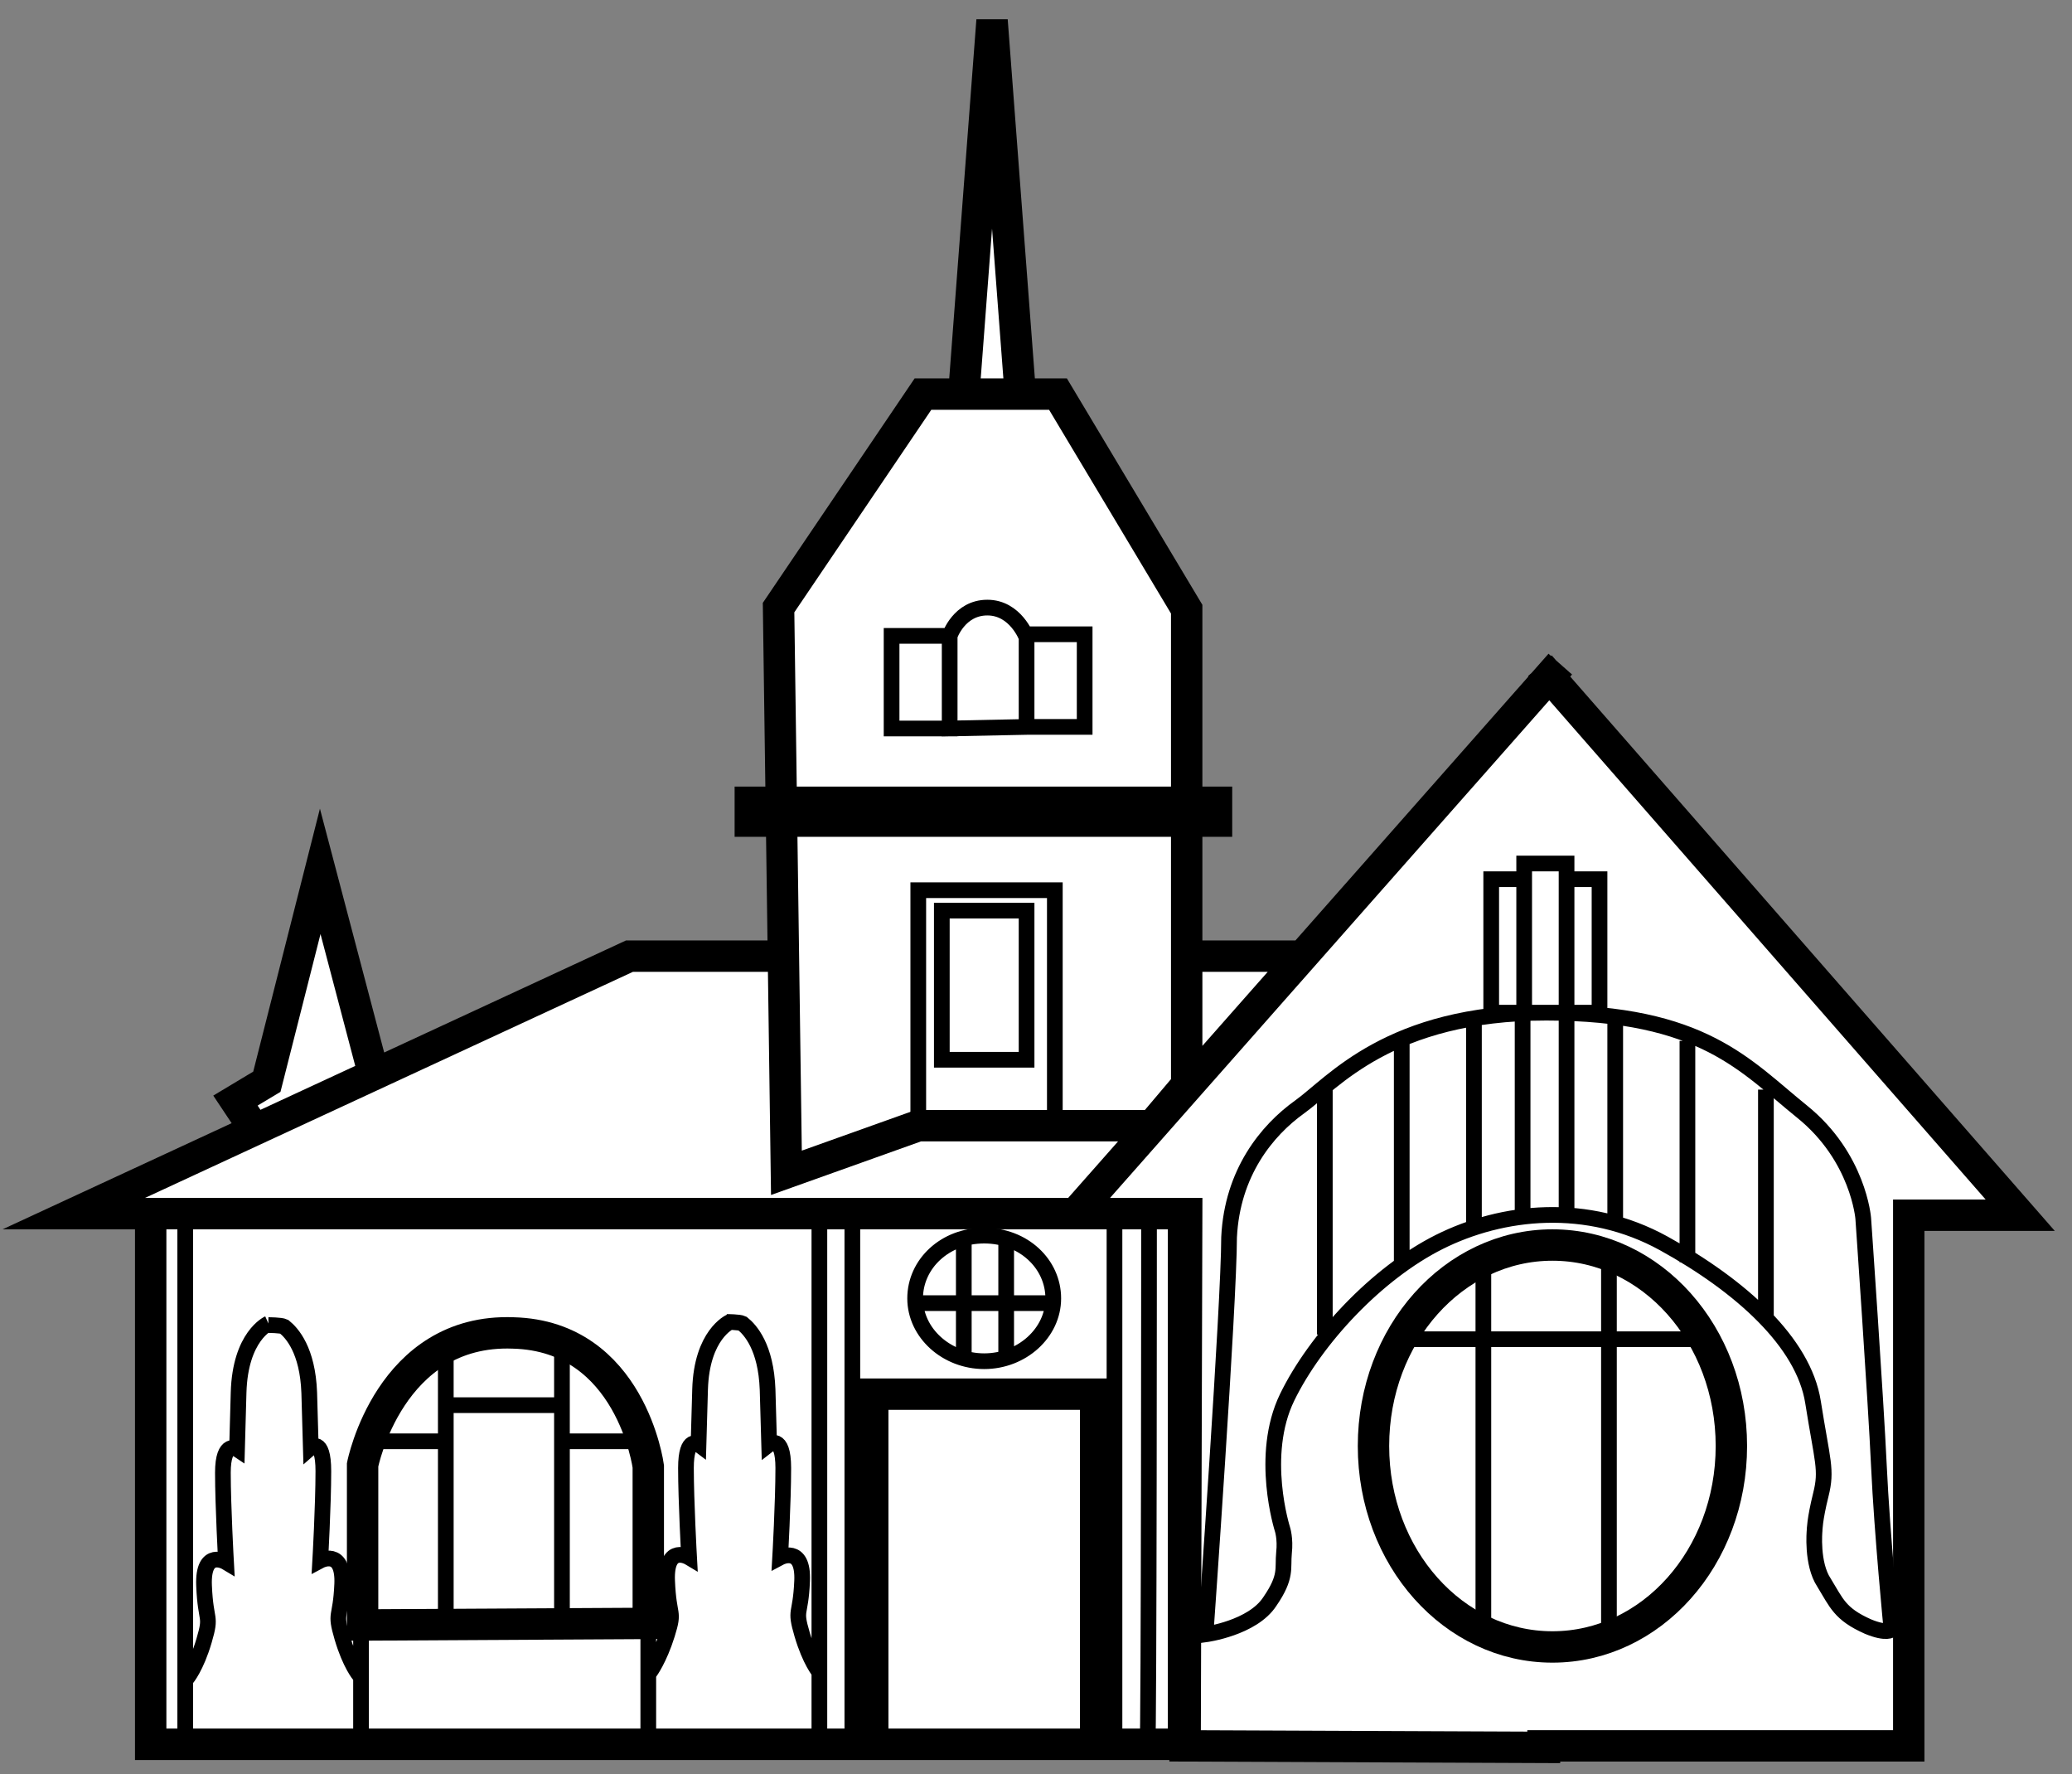 <?xml version="1.0" encoding="utf-8"?>
<!-- Generator: Adobe Illustrator 20.1.0, SVG Export Plug-In . SVG Version: 6.00 Build 0)  -->
<svg version="1.1" id="Layer_1" xmlns="http://www.w3.org/2000/svg" xmlns:xlink="http://www.w3.org/1999/xlink" x="0px" y="0px"
	 viewBox="0 0 132 113" style="enable-background:new 0 0 132 113;" xml:space="preserve">
<rect x="0" y="0" width="132" height="113" fill="#808080" stroke="none"/>
<style type="text/css">
	.st0{fill:#FFFFFF;}
	.st1{fill:none;stroke:#000000;stroke-miterlimit:10;}
	.st2{fill:none;stroke:#000000;stroke-width:2;stroke-miterlimit:10;}
</style>
<g id="Слой_5">
	<polyline class="st0" points="63.2,4.2 61.4,25.1 58.8,25 49.6,38.6 49.5,51.5 47.8,51.2 47.8,52.3 49.5,52.5 49.7,60.9 40.1,60.9 
		23.8,68.4 20,57.3 17.1,68.9 15.1,70.1 16.3,71.9 6,77.2 9.5,78 9.6,111.1 121.6,111.2 121.6,77.4 128.2,77.3 128.2,77.3 
		128.2,77.3 128.2,77.3 98.7,43.5 83.2,61.5 75.7,61.7 75.7,52.5 77.4,52.3 77.4,51.2 75.5,51.2 75.6,38.8 67.4,25.1 65,25.1 
		63.2,4.2 	"/>
</g>
<g id="Слой_1">
	<path class="st1" d="M58.5,56.7h8.7v14.6h-8.7C58.5,71.3,58.5,56.7,58.5,56.7z M65.4,58H60v9.5h5.4V58z M65.4,46.3h3.7v-5.9h-3.7
		V46.3z M65.4,46.3l0-5.7c0,0-0.7-1.9-2.5-1.9c-1.8,0-2.4,1.8-2.4,1.8v5.9L65.4,46.3z M62.7,86.7c2.4,0,4.4-1.8,4.4-4
		c0-2.2-1.9-4-4.4-4s-4.4,1.8-4.4,4C58.3,84.9,60.3,86.7,62.7,86.7z M99.8,64.5h2.1V56h-2.1V64.5z M97.1,64.5h2.7V55h-2.7V64.5z
		 M56.8,46.4h3.7v-5.9h-3.7V46.4z M95,64.5h2.1V56H95V64.5z M76.8,104.1c0,0,3-0.4,4.1-2.1c1.1-1.6,0.8-2.1,0.9-3.1
		c0.1-0.9-0.1-1.5-0.1-1.5s-1.5-4.7,0.3-8.4s5.7-7.9,9.7-9.9c4-2,9.4-2.6,14.3,0.1s8.9,6.3,9.5,10.1s0.9,4.3,0.5,5.9
		c-0.4,1.6-0.4,2.3-0.4,2.3s-0.2,2.1,0.6,3.3c0.8,1.3,1,2,2.8,2.8c1.2,0.5,1.5,0.2,1.5,0.2s-0.6-6.1-0.8-10.4
		c-0.2-4.3-1-15.8-1-15.8s-0.3-3.9-3.9-6.8s-6.3-6.3-16.3-6.3s-13.6,4.5-15.7,6s-4.3,4.2-4.5,8.3C78.3,83,76.8,104.1,76.8,104.1z
		 M112.5,83.8V69.4 M107.5,66.3v14.1 M102.9,77.9V65 M99.8,64.5v12.7 M84.4,85V69.4 M89.3,66.4v14.1 M93.9,78V65.1 M97,77.3V64.6
		 M94.5,104.1V80.4 M102.5,104.1V80 M89.3,85.3h19.4 M58.3,83h8.5 M61.4,78.9v7.7 M64.1,78.9v7.3 M54.3,77.3h-2.1v33.9h2.1V77.3z
		 M73.2,77.3H71v33.9h2.1C73.2,111.2,73.2,77.3,73.2,77.3z M28.4,103.2V85.8 M35.8,85.6v17.7 M28.6,89.5h6.9 M23.1,91.8h5
		 M35.8,91.8h5 M23,111.1h18.3v-7.7H23V111.1z M11.9,77.2H9.6v33.9h2.2V77.2z M17.1,84.3c0,0-1.8,0.8-1.9,4.4
		c-0.1,3.6-0.1,3.6-0.1,3.6s-0.9-0.6-0.9,1.5s0.2,5.7,0.2,5.7s-1.5-0.9-1.4,1.5c0.1,2.4,0.5,1.8,0,3.5c-0.5,1.7-1.1,2.4-1.1,2.4
		 M22.9,106.7c0,0-0.6-0.7-1.1-2.4s-0.1-1.1,0-3.4s-1.4-1.5-1.4-1.5s0.2-3.5,0.2-5.7s-0.8-1.5-0.8-1.5s0,0-0.1-3.5
		c-0.1-2.7-1.1-3.8-1.6-4.2c-0.2-0.1-1-0.1-1-0.1 M46.5,84.2c0,0-1.8,0.8-1.9,4.3C44.5,92,44.5,92,44.5,92s-0.8-0.6-0.8,1.5
		c0,2.1,0.2,5.7,0.2,5.7s-1.5-0.9-1.4,1.5s0.5,1.8,0,3.4s-1.1,2.4-1.1,2.4 M52.2,106.5c0,0-0.6-0.7-1.1-2.4c-0.5-1.7-0.1-1.1,0-3.4
		s-1.4-1.5-1.4-1.5s0.2-3.5,0.2-5.7S49,92,49,92s0,0-0.1-3.5c-0.1-2.7-1.1-3.8-1.6-4.2c-0.2-0.1-1-0.1-1-0.1"/>
</g>
<g id="Слой_2">
	<path class="st2" d="M75.5,111.1H9.6V77.3h58.8h7V111.1z M98.9,104.9c6.3,0,11.4-5.7,11.4-12.8s-5.1-12.8-11.4-12.8
		S87.5,85,87.5,92.1S92.6,104.9,98.9,104.9z M65,25.1L63.2,1.3l-1.8,23.8H65z M55.6,111.1h14.2V88.8H55.6V111.1z M47.8,52.3h29.7
		v-1.2H47.8V52.3z M41.3,103.4l0-10c0,0-1.1-8.3-8.6-8.5c-7.9-0.3-9.6,8.4-9.6,8.4l0,10.2L41.3,103.4z M99.4,42.3l-30.9,35l7.1,0
		l-0.1,33.9l23.9,0.1 M97.3,111.2h24.3V77.4l7.1,0l-30.6-35 M23.8,68.4l-3.4-12.9l-3.4,13.4l-2,1.2l1.2,1.8 M49.7,60.9h-9.6
		L4.7,77.3h63.7 M75.6,69.1V38.8l-8.2-13.7l-8.6,0l-9.2,13.6l0.5,36l8.4-3l14.9,0L75.6,69.1z M75.5,60.9h7.1"/>
</g>
</svg>
